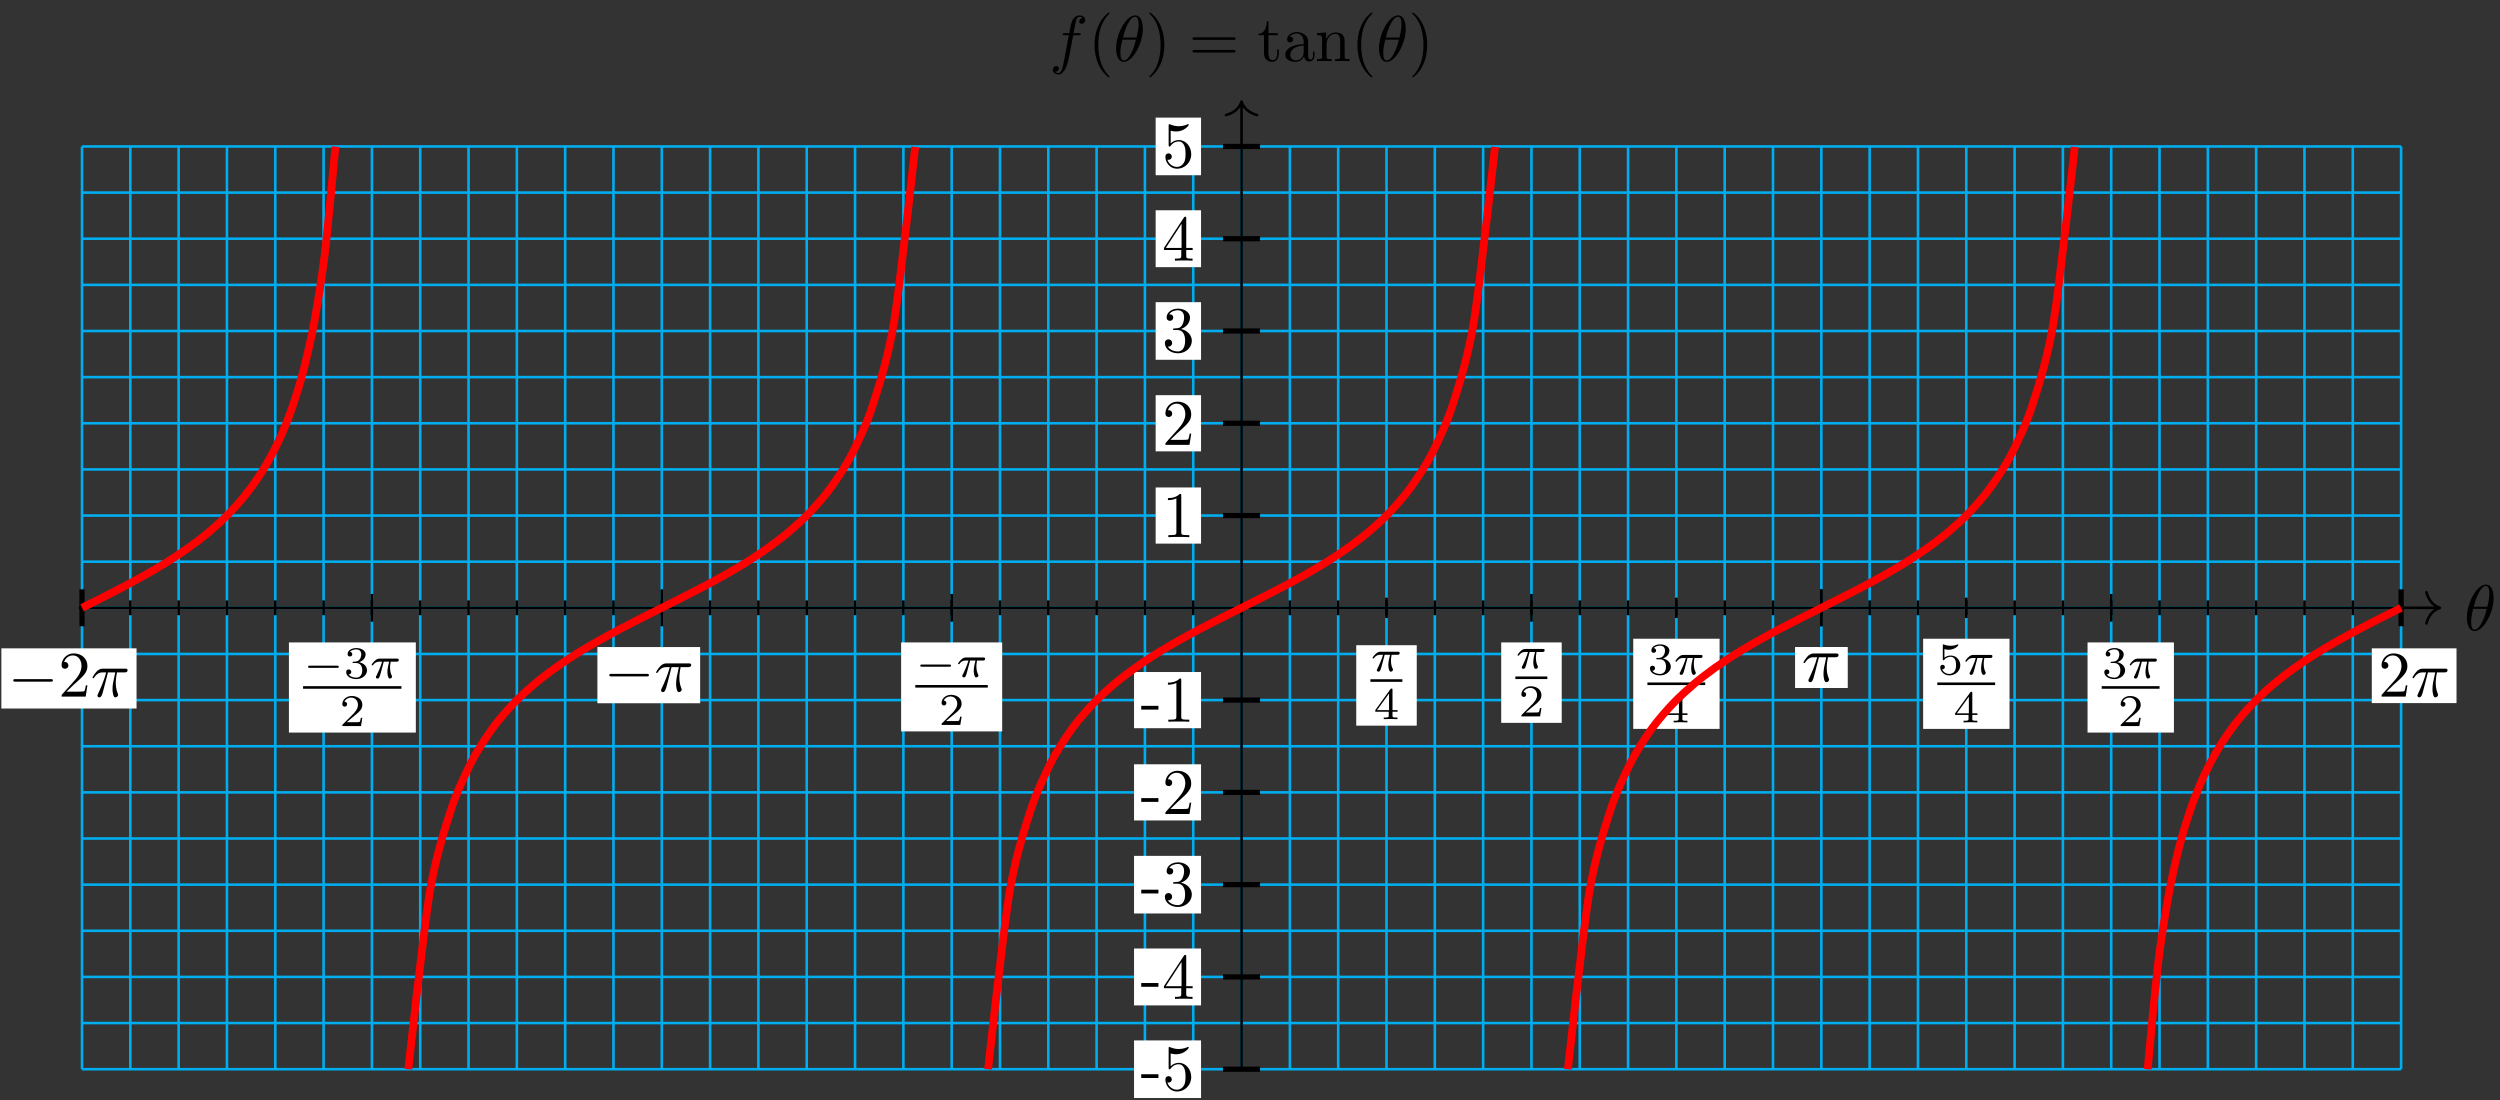 <?xml version="1.0" encoding="UTF-8"?>
<svg xmlns="http://www.w3.org/2000/svg" xmlns:xlink="http://www.w3.org/1999/xlink" width="384pt" height="169pt" viewBox="0 0 384 169" version="1.1">
<rect x="0" y="0" width="384" height="169" fill="#333333" stroke="none"/>
<defs>
<g>
<symbol overflow="visible" id="glyph0-0">
<path style="stroke:none;" d=""/>
</symbol>
<symbol overflow="visible" id="glyph0-1">
<path style="stroke:none;" d="M 4.531 -4.984 C 4.531 -5.641 4.359 -7.031 3.344 -7.031 C 1.953 -7.031 0.422 -4.219 0.422 -1.938 C 0.422 -1 0.703 0.109 1.609 0.109 C 3.016 0.109 4.531 -2.75 4.531 -4.984 Z M 1.469 -3.625 C 1.641 -4.25 1.844 -5.047 2.25 -5.766 C 2.516 -6.25 2.875 -6.812 3.328 -6.812 C 3.812 -6.812 3.875 -6.172 3.875 -5.609 C 3.875 -5.109 3.797 -4.609 3.562 -3.625 Z M 3.469 -3.297 C 3.359 -2.844 3.156 -2 2.766 -1.281 C 2.422 -0.594 2.047 -0.109 1.609 -0.109 C 1.281 -0.109 1.078 -0.406 1.078 -1.328 C 1.078 -1.75 1.141 -2.328 1.391 -3.297 Z M 3.469 -3.297 "/>
</symbol>
<symbol overflow="visible" id="glyph0-2">
<path style="stroke:none;" d="M 3.656 -3.984 L 4.516 -3.984 C 4.719 -3.984 4.812 -3.984 4.812 -4.188 C 4.812 -4.297 4.719 -4.297 4.547 -4.297 L 3.719 -4.297 L 3.922 -5.438 C 3.969 -5.641 4.109 -6.344 4.172 -6.469 C 4.25 -6.656 4.422 -6.812 4.641 -6.812 C 4.672 -6.812 4.938 -6.812 5.125 -6.625 C 4.688 -6.594 4.578 -6.234 4.578 -6.094 C 4.578 -5.859 4.766 -5.734 4.953 -5.734 C 5.219 -5.734 5.5 -5.969 5.5 -6.344 C 5.5 -6.797 5.047 -7.031 4.641 -7.031 C 4.297 -7.031 3.672 -6.844 3.375 -5.859 C 3.312 -5.656 3.281 -5.547 3.047 -4.297 L 2.359 -4.297 C 2.156 -4.297 2.047 -4.297 2.047 -4.109 C 2.047 -3.984 2.141 -3.984 2.328 -3.984 L 2.984 -3.984 L 2.25 -0.047 C 2.062 0.922 1.891 1.828 1.375 1.828 C 1.328 1.828 1.094 1.828 0.891 1.641 C 1.359 1.609 1.453 1.25 1.453 1.109 C 1.453 0.875 1.266 0.75 1.078 0.75 C 0.812 0.75 0.531 0.984 0.531 1.359 C 0.531 1.797 0.969 2.047 1.375 2.047 C 1.922 2.047 2.328 1.453 2.5 1.078 C 2.828 0.453 3.047 -0.75 3.062 -0.828 Z M 3.656 -3.984 "/>
</symbol>
<symbol overflow="visible" id="glyph0-3">
<path style="stroke:none;" d="M 2.641 -3.719 L 3.766 -3.719 C 3.438 -2.25 3.344 -1.812 3.344 -1.141 C 3.344 -1 3.344 -0.734 3.422 -0.391 C 3.531 0.047 3.641 0.109 3.781 0.109 C 3.984 0.109 4.203 -0.062 4.203 -0.266 C 4.203 -0.328 4.203 -0.344 4.141 -0.484 C 3.844 -1.203 3.844 -1.859 3.844 -2.141 C 3.844 -2.656 3.922 -3.203 4.031 -3.719 L 5.156 -3.719 C 5.297 -3.719 5.656 -3.719 5.656 -4.062 C 5.656 -4.297 5.438 -4.297 5.25 -4.297 L 1.906 -4.297 C 1.688 -4.297 1.312 -4.297 0.875 -3.828 C 0.531 -3.438 0.266 -2.984 0.266 -2.938 C 0.266 -2.922 0.266 -2.828 0.391 -2.828 C 0.469 -2.828 0.484 -2.875 0.547 -2.953 C 1.031 -3.719 1.609 -3.719 1.812 -3.719 L 2.375 -3.719 C 2.062 -2.516 1.531 -1.312 1.109 -0.406 C 1.031 -0.25 1.031 -0.234 1.031 -0.156 C 1.031 0.031 1.188 0.109 1.312 0.109 C 1.609 0.109 1.688 -0.172 1.812 -0.531 C 1.953 -1 1.953 -1.016 2.078 -1.516 Z M 2.641 -3.719 "/>
</symbol>
<symbol overflow="visible" id="glyph1-0">
<path style="stroke:none;" d=""/>
</symbol>
<symbol overflow="visible" id="glyph1-1">
<path style="stroke:none;" d="M 3.297 2.391 C 3.297 2.359 3.297 2.344 3.125 2.172 C 1.891 0.922 1.562 -0.969 1.562 -2.5 C 1.562 -4.234 1.938 -5.969 3.172 -7.203 C 3.297 -7.328 3.297 -7.344 3.297 -7.375 C 3.297 -7.453 3.266 -7.484 3.203 -7.484 C 3.094 -7.484 2.203 -6.797 1.609 -5.531 C 1.109 -4.438 0.984 -3.328 0.984 -2.5 C 0.984 -1.719 1.094 -0.516 1.641 0.625 C 2.25 1.844 3.094 2.5 3.203 2.5 C 3.266 2.5 3.297 2.469 3.297 2.391 Z M 3.297 2.391 "/>
</symbol>
<symbol overflow="visible" id="glyph1-2">
<path style="stroke:none;" d="M 2.875 -2.5 C 2.875 -3.266 2.766 -4.469 2.219 -5.609 C 1.625 -6.828 0.766 -7.484 0.672 -7.484 C 0.609 -7.484 0.562 -7.438 0.562 -7.375 C 0.562 -7.344 0.562 -7.328 0.75 -7.141 C 1.734 -6.156 2.297 -4.578 2.297 -2.5 C 2.297 -0.781 1.938 0.969 0.703 2.219 C 0.562 2.344 0.562 2.359 0.562 2.391 C 0.562 2.453 0.609 2.5 0.672 2.5 C 0.766 2.5 1.672 1.812 2.25 0.547 C 2.766 -0.547 2.875 -1.656 2.875 -2.5 Z M 2.875 -2.5 "/>
</symbol>
<symbol overflow="visible" id="glyph1-3">
<path style="stroke:none;" d="M 6.844 -3.266 C 7 -3.266 7.188 -3.266 7.188 -3.453 C 7.188 -3.656 7 -3.656 6.859 -3.656 L 0.891 -3.656 C 0.75 -3.656 0.562 -3.656 0.562 -3.453 C 0.562 -3.266 0.75 -3.266 0.891 -3.266 Z M 6.859 -1.328 C 7 -1.328 7.188 -1.328 7.188 -1.531 C 7.188 -1.719 7 -1.719 6.844 -1.719 L 0.891 -1.719 C 0.75 -1.719 0.562 -1.719 0.562 -1.531 C 0.562 -1.328 0.75 -1.328 0.891 -1.328 Z M 6.859 -1.328 "/>
</symbol>
<symbol overflow="visible" id="glyph1-4">
<path style="stroke:none;" d="M 1.719 -3.984 L 3.156 -3.984 L 3.156 -4.297 L 1.719 -4.297 L 1.719 -6.125 L 1.469 -6.125 C 1.469 -5.312 1.172 -4.25 0.188 -4.203 L 0.188 -3.984 L 1.031 -3.984 L 1.031 -1.234 C 1.031 -0.016 1.969 0.109 2.328 0.109 C 3.031 0.109 3.312 -0.594 3.312 -1.234 L 3.312 -1.797 L 3.062 -1.797 L 3.062 -1.25 C 3.062 -0.516 2.766 -0.141 2.391 -0.141 C 1.719 -0.141 1.719 -1.047 1.719 -1.219 Z M 1.719 -3.984 "/>
</symbol>
<symbol overflow="visible" id="glyph1-5">
<path style="stroke:none;" d="M 3.312 -0.75 C 3.359 -0.359 3.625 0.062 4.094 0.062 C 4.312 0.062 4.922 -0.078 4.922 -0.891 L 4.922 -1.453 L 4.672 -1.453 L 4.672 -0.891 C 4.672 -0.312 4.422 -0.25 4.312 -0.25 C 3.984 -0.25 3.938 -0.703 3.938 -0.75 L 3.938 -2.734 C 3.938 -3.156 3.938 -3.547 3.578 -3.922 C 3.188 -4.312 2.688 -4.469 2.219 -4.469 C 1.391 -4.469 0.703 -4 0.703 -3.344 C 0.703 -3.047 0.906 -2.875 1.172 -2.875 C 1.453 -2.875 1.625 -3.078 1.625 -3.328 C 1.625 -3.453 1.578 -3.781 1.109 -3.781 C 1.391 -4.141 1.875 -4.25 2.188 -4.25 C 2.688 -4.25 3.25 -3.859 3.25 -2.969 L 3.25 -2.609 C 2.734 -2.578 2.047 -2.547 1.422 -2.25 C 0.672 -1.906 0.422 -1.391 0.422 -0.953 C 0.422 -0.141 1.391 0.109 2.016 0.109 C 2.672 0.109 3.125 -0.297 3.312 -0.75 Z M 3.25 -2.391 L 3.25 -1.391 C 3.25 -0.453 2.531 -0.109 2.078 -0.109 C 1.594 -0.109 1.188 -0.453 1.188 -0.953 C 1.188 -1.5 1.609 -2.328 3.25 -2.391 Z M 3.25 -2.391 "/>
</symbol>
<symbol overflow="visible" id="glyph1-6">
<path style="stroke:none;" d="M 1.094 -3.422 L 1.094 -0.75 C 1.094 -0.312 0.984 -0.312 0.312 -0.312 L 0.312 0 C 0.672 -0.016 1.172 -0.031 1.453 -0.031 C 1.703 -0.031 2.219 -0.016 2.562 0 L 2.562 -0.312 C 1.891 -0.312 1.781 -0.312 1.781 -0.75 L 1.781 -2.594 C 1.781 -3.625 2.5 -4.188 3.125 -4.188 C 3.766 -4.188 3.875 -3.656 3.875 -3.078 L 3.875 -0.75 C 3.875 -0.312 3.766 -0.312 3.094 -0.312 L 3.094 0 C 3.438 -0.016 3.953 -0.031 4.219 -0.031 C 4.469 -0.031 5 -0.016 5.328 0 L 5.328 -0.312 C 4.812 -0.312 4.562 -0.312 4.562 -0.609 L 4.562 -2.516 C 4.562 -3.375 4.562 -3.672 4.25 -4.031 C 4.109 -4.203 3.781 -4.406 3.203 -4.406 C 2.469 -4.406 2 -3.984 1.719 -3.359 L 1.719 -4.406 L 0.312 -4.297 L 0.312 -3.984 C 1.016 -3.984 1.094 -3.922 1.094 -3.422 Z M 1.094 -3.422 "/>
</symbol>
<symbol overflow="visible" id="glyph1-7">
<path style="stroke:none;" d="M 1.266 -0.766 L 2.328 -1.797 C 3.875 -3.172 4.469 -3.703 4.469 -4.703 C 4.469 -5.844 3.578 -6.641 2.359 -6.641 C 1.234 -6.641 0.5 -5.719 0.5 -4.828 C 0.5 -4.281 1 -4.281 1.031 -4.281 C 1.203 -4.281 1.547 -4.391 1.547 -4.812 C 1.547 -5.062 1.359 -5.328 1.016 -5.328 C 0.938 -5.328 0.922 -5.328 0.891 -5.312 C 1.109 -5.969 1.656 -6.328 2.234 -6.328 C 3.141 -6.328 3.562 -5.516 3.562 -4.703 C 3.562 -3.906 3.078 -3.125 2.516 -2.5 L 0.609 -0.375 C 0.5 -0.266 0.5 -0.234 0.5 0 L 4.203 0 L 4.469 -1.734 L 4.234 -1.734 C 4.172 -1.438 4.109 -1 4 -0.844 C 3.938 -0.766 3.281 -0.766 3.062 -0.766 Z M 1.266 -0.766 "/>
</symbol>
<symbol overflow="visible" id="glyph2-0">
<path style="stroke:none;" d=""/>
</symbol>
<symbol overflow="visible" id="glyph2-1">
<path style="stroke:none;" d="M 2.75 -1.859 L 2.75 -2.438 L 0.109 -2.438 L 0.109 -1.859 Z M 2.75 -1.859 "/>
</symbol>
<symbol overflow="visible" id="glyph2-2">
<path style="stroke:none;" d="M 4.469 -2 C 4.469 -3.188 3.656 -4.188 2.578 -4.188 C 2.109 -4.188 1.672 -4.031 1.312 -3.672 L 1.312 -5.625 C 1.516 -5.562 1.844 -5.5 2.156 -5.5 C 3.391 -5.5 4.094 -6.406 4.094 -6.531 C 4.094 -6.594 4.062 -6.641 3.984 -6.641 C 3.984 -6.641 3.953 -6.641 3.906 -6.609 C 3.703 -6.516 3.219 -6.312 2.547 -6.312 C 2.156 -6.312 1.688 -6.391 1.219 -6.594 C 1.141 -6.625 1.109 -6.625 1.109 -6.625 C 1 -6.625 1 -6.547 1 -6.391 L 1 -3.438 C 1 -3.266 1 -3.188 1.141 -3.188 C 1.219 -3.188 1.234 -3.203 1.281 -3.266 C 1.391 -3.422 1.75 -3.969 2.562 -3.969 C 3.078 -3.969 3.328 -3.516 3.406 -3.328 C 3.562 -2.953 3.594 -2.578 3.594 -2.078 C 3.594 -1.719 3.594 -1.125 3.344 -0.703 C 3.109 -0.312 2.734 -0.062 2.281 -0.062 C 1.562 -0.062 0.984 -0.594 0.812 -1.172 C 0.844 -1.172 0.875 -1.156 0.984 -1.156 C 1.312 -1.156 1.484 -1.406 1.484 -1.641 C 1.484 -1.891 1.312 -2.141 0.984 -2.141 C 0.844 -2.141 0.5 -2.062 0.5 -1.609 C 0.5 -0.75 1.188 0.219 2.297 0.219 C 3.453 0.219 4.469 -0.734 4.469 -2 Z M 4.469 -2 "/>
</symbol>
<symbol overflow="visible" id="glyph2-3">
<path style="stroke:none;" d="M 4.688 -1.641 L 4.688 -1.953 L 3.703 -1.953 L 3.703 -6.484 C 3.703 -6.688 3.703 -6.75 3.531 -6.75 C 3.453 -6.75 3.422 -6.75 3.344 -6.625 L 0.281 -1.953 L 0.281 -1.641 L 2.938 -1.641 L 2.938 -0.781 C 2.938 -0.422 2.906 -0.312 2.172 -0.312 L 1.969 -0.312 L 1.969 0 C 2.375 -0.031 2.891 -0.031 3.312 -0.031 C 3.734 -0.031 4.25 -0.031 4.672 0 L 4.672 -0.312 L 4.453 -0.312 C 3.719 -0.312 3.703 -0.422 3.703 -0.781 L 3.703 -1.641 Z M 2.984 -1.953 L 0.562 -1.953 L 2.984 -5.672 Z M 2.984 -1.953 "/>
</symbol>
<symbol overflow="visible" id="glyph2-4">
<path style="stroke:none;" d="M 4.562 -1.703 C 4.562 -2.516 3.922 -3.297 2.891 -3.516 C 3.703 -3.781 4.281 -4.469 4.281 -5.266 C 4.281 -6.078 3.406 -6.641 2.453 -6.641 C 1.453 -6.641 0.688 -6.047 0.688 -5.281 C 0.688 -4.953 0.906 -4.766 1.203 -4.766 C 1.5 -4.766 1.703 -4.984 1.703 -5.281 C 1.703 -5.766 1.234 -5.766 1.094 -5.766 C 1.391 -6.266 2.047 -6.391 2.406 -6.391 C 2.828 -6.391 3.375 -6.172 3.375 -5.281 C 3.375 -5.156 3.344 -4.578 3.094 -4.141 C 2.797 -3.656 2.453 -3.625 2.203 -3.625 C 2.125 -3.609 1.891 -3.594 1.812 -3.594 C 1.734 -3.578 1.672 -3.562 1.672 -3.469 C 1.672 -3.359 1.734 -3.359 1.906 -3.359 L 2.344 -3.359 C 3.156 -3.359 3.531 -2.688 3.531 -1.703 C 3.531 -0.344 2.844 -0.062 2.406 -0.062 C 1.969 -0.062 1.219 -0.234 0.875 -0.812 C 1.219 -0.766 1.531 -0.984 1.531 -1.359 C 1.531 -1.719 1.266 -1.922 0.984 -1.922 C 0.734 -1.922 0.422 -1.781 0.422 -1.344 C 0.422 -0.438 1.344 0.219 2.438 0.219 C 3.656 0.219 4.562 -0.688 4.562 -1.703 Z M 4.562 -1.703 "/>
</symbol>
<symbol overflow="visible" id="glyph2-5">
<path style="stroke:none;" d="M 4.469 -1.734 L 4.234 -1.734 C 4.172 -1.438 4.109 -1 4 -0.844 C 3.938 -0.766 3.281 -0.766 3.062 -0.766 L 1.266 -0.766 L 2.328 -1.797 C 3.875 -3.172 4.469 -3.703 4.469 -4.703 C 4.469 -5.844 3.578 -6.641 2.359 -6.641 C 1.234 -6.641 0.5 -5.719 0.5 -4.828 C 0.5 -4.281 1 -4.281 1.031 -4.281 C 1.203 -4.281 1.547 -4.391 1.547 -4.812 C 1.547 -5.062 1.359 -5.328 1.016 -5.328 C 0.938 -5.328 0.922 -5.328 0.891 -5.312 C 1.109 -5.969 1.656 -6.328 2.234 -6.328 C 3.141 -6.328 3.562 -5.516 3.562 -4.703 C 3.562 -3.906 3.078 -3.125 2.516 -2.5 L 0.609 -0.375 C 0.5 -0.266 0.5 -0.234 0.5 0 L 4.203 0 Z M 4.469 -1.734 "/>
</symbol>
<symbol overflow="visible" id="glyph2-6">
<path style="stroke:none;" d="M 4.172 0 L 4.172 -0.312 L 3.859 -0.312 C 2.953 -0.312 2.938 -0.422 2.938 -0.781 L 2.938 -6.375 C 2.938 -6.625 2.938 -6.641 2.703 -6.641 C 2.078 -6 1.203 -6 0.891 -6 L 0.891 -5.688 C 1.094 -5.688 1.672 -5.688 2.188 -5.953 L 2.188 -0.781 C 2.188 -0.422 2.156 -0.312 1.266 -0.312 L 0.953 -0.312 L 0.953 0 C 1.297 -0.031 2.156 -0.031 2.562 -0.031 C 2.953 -0.031 3.828 -0.031 4.172 0 Z M 4.172 0 "/>
</symbol>
<symbol overflow="visible" id="glyph3-0">
<path style="stroke:none;" d=""/>
</symbol>
<symbol overflow="visible" id="glyph3-1">
<path style="stroke:none;" d="M 6.562 -2.297 C 6.734 -2.297 6.922 -2.297 6.922 -2.5 C 6.922 -2.688 6.734 -2.688 6.562 -2.688 L 1.172 -2.688 C 1 -2.688 0.828 -2.688 0.828 -2.5 C 0.828 -2.297 1 -2.297 1.172 -2.297 Z M 6.562 -2.297 "/>
</symbol>
<symbol overflow="visible" id="glyph4-0">
<path style="stroke:none;" d=""/>
</symbol>
<symbol overflow="visible" id="glyph4-1">
<path style="stroke:none;" d="M 5.188 -1.578 C 5.297 -1.578 5.469 -1.578 5.469 -1.734 C 5.469 -1.922 5.297 -1.922 5.188 -1.922 L 1.031 -1.922 C 0.922 -1.922 0.75 -1.922 0.75 -1.75 C 0.75 -1.578 0.906 -1.578 1.031 -1.578 Z M 5.188 -1.578 "/>
</symbol>
<symbol overflow="visible" id="glyph5-0">
<path style="stroke:none;" d=""/>
</symbol>
<symbol overflow="visible" id="glyph5-1">
<path style="stroke:none;" d="M 2.172 -2.531 L 3 -2.531 C 2.891 -2.109 2.734 -1.484 2.734 -0.922 C 2.734 -0.641 2.781 -0.453 2.812 -0.312 C 2.922 0.047 3.016 0.062 3.125 0.062 C 3.297 0.062 3.453 -0.078 3.453 -0.25 C 3.453 -0.297 3.438 -0.328 3.406 -0.391 C 3.266 -0.656 3.141 -1.047 3.141 -1.625 C 3.141 -1.75 3.141 -2.031 3.234 -2.531 L 4.109 -2.531 C 4.234 -2.531 4.297 -2.531 4.375 -2.578 C 4.469 -2.656 4.484 -2.766 4.484 -2.797 C 4.484 -3 4.312 -3 4.188 -3 L 1.562 -3 C 1.281 -3 1.078 -2.938 0.766 -2.641 C 0.578 -2.484 0.312 -2.109 0.312 -2.047 C 0.312 -1.969 0.406 -1.969 0.438 -1.969 C 0.516 -1.969 0.516 -1.984 0.562 -2.047 C 0.906 -2.531 1.344 -2.531 1.5 -2.531 L 1.922 -2.531 C 1.703 -1.766 1.328 -0.938 1.125 -0.516 C 1.078 -0.438 1.016 -0.281 0.984 -0.266 C 0.984 -0.234 0.969 -0.203 0.969 -0.156 C 0.969 -0.047 1.047 0.062 1.219 0.062 C 1.484 0.062 1.562 -0.25 1.734 -0.875 Z M 2.172 -2.531 "/>
</symbol>
<symbol overflow="visible" id="glyph6-0">
<path style="stroke:none;" d=""/>
</symbol>
<symbol overflow="visible" id="glyph6-1">
<path style="stroke:none;" d="M 3.516 -1.266 L 3.281 -1.266 C 3.266 -1.109 3.188 -0.703 3.094 -0.641 C 3.047 -0.594 2.516 -0.594 2.406 -0.594 L 1.125 -0.594 C 1.859 -1.234 2.109 -1.438 2.516 -1.766 C 3.031 -2.172 3.516 -2.609 3.516 -3.266 C 3.516 -4.109 2.781 -4.625 1.891 -4.625 C 1.031 -4.625 0.438 -4.016 0.438 -3.375 C 0.438 -3.031 0.734 -2.984 0.812 -2.984 C 0.969 -2.984 1.172 -3.109 1.172 -3.359 C 1.172 -3.484 1.125 -3.734 0.766 -3.734 C 0.984 -4.219 1.453 -4.375 1.781 -4.375 C 2.484 -4.375 2.844 -3.828 2.844 -3.266 C 2.844 -2.656 2.406 -2.188 2.188 -1.938 L 0.516 -0.266 C 0.438 -0.203 0.438 -0.188 0.438 0 L 3.312 0 Z M 3.516 -1.266 "/>
</symbol>
<symbol overflow="visible" id="glyph6-2">
<path style="stroke:none;" d="M 1.906 -2.328 C 2.453 -2.328 2.844 -1.953 2.844 -1.203 C 2.844 -0.344 2.328 -0.078 1.938 -0.078 C 1.656 -0.078 1.031 -0.156 0.75 -0.578 C 1.078 -0.578 1.156 -0.812 1.156 -0.969 C 1.156 -1.188 0.984 -1.344 0.766 -1.344 C 0.578 -1.344 0.375 -1.219 0.375 -0.938 C 0.375 -0.281 1.094 0.141 1.938 0.141 C 2.906 0.141 3.578 -0.516 3.578 -1.203 C 3.578 -1.75 3.141 -2.297 2.375 -2.453 C 3.094 -2.719 3.359 -3.234 3.359 -3.672 C 3.359 -4.219 2.734 -4.625 1.953 -4.625 C 1.188 -4.625 0.594 -4.25 0.594 -3.688 C 0.594 -3.453 0.75 -3.328 0.953 -3.328 C 1.172 -3.328 1.312 -3.484 1.312 -3.672 C 1.312 -3.875 1.172 -4.031 0.953 -4.047 C 1.203 -4.344 1.672 -4.422 1.938 -4.422 C 2.25 -4.422 2.688 -4.266 2.688 -3.672 C 2.688 -3.375 2.594 -3.047 2.406 -2.844 C 2.188 -2.578 1.984 -2.562 1.641 -2.531 C 1.469 -2.516 1.453 -2.516 1.422 -2.516 C 1.406 -2.516 1.344 -2.5 1.344 -2.422 C 1.344 -2.328 1.406 -2.328 1.531 -2.328 Z M 1.906 -2.328 "/>
</symbol>
<symbol overflow="visible" id="glyph6-3">
<path style="stroke:none;" d="M 3.688 -1.141 L 3.688 -1.391 L 2.906 -1.391 L 2.906 -4.5 C 2.906 -4.641 2.906 -4.703 2.766 -4.703 C 2.672 -4.703 2.641 -4.703 2.578 -4.594 L 0.266 -1.391 L 0.266 -1.141 L 2.328 -1.141 L 2.328 -0.578 C 2.328 -0.328 2.328 -0.25 1.75 -0.25 L 1.562 -0.25 L 1.562 0 C 1.922 -0.016 2.359 -0.031 2.609 -0.031 C 2.875 -0.031 3.312 -0.016 3.672 0 L 3.672 -0.25 L 3.484 -0.25 C 2.906 -0.25 2.906 -0.328 2.906 -0.578 L 2.906 -1.141 Z M 2.375 -3.938 L 2.375 -1.391 L 0.531 -1.391 Z M 2.375 -3.938 "/>
</symbol>
<symbol overflow="visible" id="glyph6-4">
<path style="stroke:none;" d="M 1.078 -3.891 C 1.438 -3.797 1.641 -3.797 1.75 -3.797 C 2.672 -3.797 3.219 -4.422 3.219 -4.531 C 3.219 -4.609 3.172 -4.625 3.141 -4.625 C 3.125 -4.625 3.109 -4.625 3.078 -4.609 C 2.906 -4.547 2.547 -4.406 2.031 -4.406 C 1.828 -4.406 1.469 -4.422 1.016 -4.594 C 0.938 -4.625 0.922 -4.625 0.922 -4.625 C 0.828 -4.625 0.828 -4.547 0.828 -4.438 L 0.828 -2.391 C 0.828 -2.266 0.828 -2.188 0.938 -2.188 C 1 -2.188 1.016 -2.188 1.078 -2.281 C 1.375 -2.656 1.812 -2.719 2.047 -2.719 C 2.469 -2.719 2.656 -2.391 2.688 -2.328 C 2.812 -2.094 2.859 -1.828 2.859 -1.422 C 2.859 -1.219 2.859 -0.812 2.641 -0.5 C 2.469 -0.25 2.172 -0.078 1.828 -0.078 C 1.375 -0.078 0.906 -0.328 0.734 -0.797 C 1 -0.781 1.141 -0.953 1.141 -1.141 C 1.141 -1.438 0.875 -1.484 0.781 -1.484 C 0.781 -1.484 0.438 -1.484 0.438 -1.109 C 0.438 -0.484 1.016 0.141 1.844 0.141 C 2.734 0.141 3.516 -0.516 3.516 -1.406 C 3.516 -2.188 2.922 -2.906 2.062 -2.906 C 1.75 -2.906 1.391 -2.844 1.078 -2.578 Z M 1.078 -3.891 "/>
</symbol>
</g>
</defs>
<g id="surface1">
<path style="fill:none;stroke-width:0.399;stroke-linecap:butt;stroke-linejoin:miter;stroke:rgb(0%,67.839%,93.729%);stroke-opacity:1;stroke-miterlimit:10;" d="M -178.107 -70.868 L 178.106 -70.868 M -178.107 -63.779 L 178.106 -63.779 M -178.107 -56.693 L 178.106 -56.693 M -178.107 -49.608 L 178.106 -49.608 M -178.107 -42.518 L 178.106 -42.518 M -178.107 -35.433 L 178.106 -35.433 M -178.107 -28.347 L 178.106 -28.347 M -178.107 -21.262 L 178.106 -21.262 M -178.107 -14.172 L 178.106 -14.172 M -178.107 -7.087 L 178.106 -7.087 M -178.107 -0.001 L 178.106 -0.001 M -178.107 7.088 L 178.106 7.088 M -178.107 14.173 L 178.106 14.173 M -178.107 21.259 L 178.106 21.259 M -178.107 28.348 L 178.106 28.348 M -178.107 35.434 L 178.106 35.434 M -178.107 42.519 L 178.106 42.519 M -178.107 49.605 L 178.106 49.605 M -178.107 56.694 L 178.106 56.694 M -178.107 63.78 L 178.106 63.78 M -178.107 70.865 L 178.106 70.865 M -178.107 -70.868 L -178.107 70.865 M -170.686 -70.868 L -170.686 70.865 M -163.264 -70.868 L -163.264 70.865 M -155.843 -70.868 L -155.843 70.865 M -148.421 -70.868 L -148.421 70.865 M -141 -70.868 L -141 70.865 M -133.578 -70.868 L -133.578 70.865 M -126.157 -70.868 L -126.157 70.865 M -118.736 -70.868 L -118.736 70.865 M -111.314 -70.868 L -111.314 70.865 M -103.893 -70.868 L -103.893 70.865 M -96.475 -70.868 L -96.475 70.865 M -89.054 -70.868 L -89.054 70.865 M -81.632 -70.868 L -81.632 70.865 M -74.211 -70.868 L -74.211 70.865 M -66.789 -70.868 L -66.789 70.865 M -59.368 -70.868 L -59.368 70.865 M -51.947 -70.868 L -51.947 70.865 M -44.525 -70.868 L -44.525 70.865 M -37.104 -70.868 L -37.104 70.865 M -29.682 -70.868 L -29.682 70.865 M -22.265 -70.868 L -22.265 70.865 M -14.843 -70.868 L -14.843 70.865 M -7.422 -70.868 L -7.422 70.865 M -0 -70.868 L -0 70.865 M 7.421 -70.868 L 7.421 70.865 M 14.842 -70.868 L 14.842 70.865 M 22.264 -70.868 L 22.264 70.865 M 29.685 -70.868 L 29.685 70.865 M 37.107 -70.868 L 37.107 70.865 M 44.528 -70.868 L 44.528 70.865 M 51.946 -70.868 L 51.946 70.865 M 59.367 -70.868 L 59.367 70.865 M 66.788 -70.868 L 66.788 70.865 M 74.21 -70.868 L 74.21 70.865 M 81.631 -70.868 L 81.631 70.865 M 89.053 -70.868 L 89.053 70.865 M 96.474 -70.868 L 96.474 70.865 M 103.896 -70.868 L 103.896 70.865 M 111.317 -70.868 L 111.317 70.865 M 118.738 -70.868 L 118.738 70.865 M 126.156 -70.868 L 126.156 70.865 M 133.577 -70.868 L 133.577 70.865 M 140.999 -70.868 L 140.999 70.865 M 148.42 -70.868 L 148.42 70.865 M 155.842 -70.868 L 155.842 70.865 M 163.263 -70.868 L 163.263 70.865 M 170.685 -70.868 L 170.685 70.865 M 178.106 -70.868 L 178.106 70.865 " transform="matrix(1,0,0,-1,190.704,93.362)"/>
<path style="fill:none;stroke-width:0.399;stroke-linecap:butt;stroke-linejoin:miter;stroke:rgb(0%,0%,0%);stroke-opacity:1;stroke-miterlimit:10;" d="M -178.584 -0.001 L 183.856 -0.001 " transform="matrix(1,0,0,-1,190.704,93.362)"/>
<path style="fill:none;stroke-width:0.399;stroke-linecap:round;stroke-linejoin:round;stroke:rgb(0%,0%,0%);stroke-opacity:1;stroke-miterlimit:10;" d="M -2.07 2.393 C -1.695 0.956 -0.852 0.28 -0 -0.001 C -0.852 -0.279 -1.695 -0.955 -2.07 -2.392 " transform="matrix(1,0,0,-1,374.77,93.362)"/>
<g style="fill:rgb(0%,0%,0%);fill-opacity:1;">
  <use xlink:href="#glyph0-1" x="378.489" y="96.821"/>
</g>
<path style="fill:none;stroke-width:0.399;stroke-linecap:butt;stroke-linejoin:miter;stroke:rgb(0%,0%,0%);stroke-opacity:1;stroke-miterlimit:10;" d="M -0 -70.868 L -0 77.556 " transform="matrix(1,0,0,-1,190.704,93.362)"/>
<path style="fill:none;stroke-width:0.399;stroke-linecap:round;stroke-linejoin:round;stroke:rgb(0%,0%,0%);stroke-opacity:1;stroke-miterlimit:10;" d="M -2.073 2.391 C -1.694 0.957 -0.85 0.278 0.001 0 C -0.85 -0.281 -1.694 -0.956 -2.073 -2.39 " transform="matrix(0,-1,-1,0,190.704,15.603)"/>
<g style="fill:rgb(0%,0%,0%);fill-opacity:1;">
  <use xlink:href="#glyph0-2" x="161.187" y="9.393"/>
</g>
<g style="fill:rgb(0%,0%,0%);fill-opacity:1;">
  <use xlink:href="#glyph1-1" x="167.137" y="9.393"/>
</g>
<g style="fill:rgb(0%,0%,0%);fill-opacity:1;">
  <use xlink:href="#glyph0-1" x="171.011" y="9.393"/>
</g>
<g style="fill:rgb(0%,0%,0%);fill-opacity:1;">
  <use xlink:href="#glyph1-2" x="175.966" y="9.393"/>
</g>
<g style="fill:rgb(0%,0%,0%);fill-opacity:1;">
  <use xlink:href="#glyph1-3" x="182.6" y="9.393"/>
</g>
<g style="fill:rgb(0%,0%,0%);fill-opacity:1;">
  <use xlink:href="#glyph1-4" x="193.119" y="9.393"/>
  <use xlink:href="#glyph1-5" x="196.994" y="9.393"/>
  <use xlink:href="#glyph1-6" x="201.976" y="9.393"/>
  <use xlink:href="#glyph1-1" x="207.511" y="9.393"/>
</g>
<g style="fill:rgb(0%,0%,0%);fill-opacity:1;">
  <use xlink:href="#glyph0-1" x="211.39" y="9.393"/>
</g>
<g style="fill:rgb(0%,0%,0%);fill-opacity:1;">
  <use xlink:href="#glyph1-2" x="216.344" y="9.393"/>
</g>
<path style="fill:none;stroke-width:0.399;stroke-linecap:butt;stroke-linejoin:miter;stroke:rgb(0%,0%,0%);stroke-opacity:1;stroke-miterlimit:10;" d="M -178.107 1.135 L -178.107 -1.134 " transform="matrix(1,0,0,-1,190.704,93.362)"/>
<path style="fill:none;stroke-width:0.399;stroke-linecap:butt;stroke-linejoin:miter;stroke:rgb(0%,0%,0%);stroke-opacity:1;stroke-miterlimit:10;" d="M -170.686 1.135 L -170.686 -1.134 " transform="matrix(1,0,0,-1,190.704,93.362)"/>
<path style="fill:none;stroke-width:0.399;stroke-linecap:butt;stroke-linejoin:miter;stroke:rgb(0%,0%,0%);stroke-opacity:1;stroke-miterlimit:10;" d="M -163.264 1.135 L -163.264 -1.134 " transform="matrix(1,0,0,-1,190.704,93.362)"/>
<path style="fill:none;stroke-width:0.399;stroke-linecap:butt;stroke-linejoin:miter;stroke:rgb(0%,0%,0%);stroke-opacity:1;stroke-miterlimit:10;" d="M -155.843 1.135 L -155.843 -1.134 " transform="matrix(1,0,0,-1,190.704,93.362)"/>
<path style="fill:none;stroke-width:0.399;stroke-linecap:butt;stroke-linejoin:miter;stroke:rgb(0%,0%,0%);stroke-opacity:1;stroke-miterlimit:10;" d="M -148.421 1.135 L -148.421 -1.134 " transform="matrix(1,0,0,-1,190.704,93.362)"/>
<path style="fill:none;stroke-width:0.399;stroke-linecap:butt;stroke-linejoin:miter;stroke:rgb(0%,0%,0%);stroke-opacity:1;stroke-miterlimit:10;" d="M -141 1.135 L -141 -1.134 " transform="matrix(1,0,0,-1,190.704,93.362)"/>
<path style="fill:none;stroke-width:0.399;stroke-linecap:butt;stroke-linejoin:miter;stroke:rgb(0%,0%,0%);stroke-opacity:1;stroke-miterlimit:10;" d="M -133.582 1.135 L -133.582 -1.134 " transform="matrix(1,0,0,-1,190.704,93.362)"/>
<path style="fill:none;stroke-width:0.399;stroke-linecap:butt;stroke-linejoin:miter;stroke:rgb(0%,0%,0%);stroke-opacity:1;stroke-miterlimit:10;" d="M -126.157 1.135 L -126.157 -1.134 " transform="matrix(1,0,0,-1,190.704,93.362)"/>
<path style="fill:none;stroke-width:0.399;stroke-linecap:butt;stroke-linejoin:miter;stroke:rgb(0%,0%,0%);stroke-opacity:1;stroke-miterlimit:10;" d="M -118.739 1.135 L -118.739 -1.134 " transform="matrix(1,0,0,-1,190.704,93.362)"/>
<path style="fill:none;stroke-width:0.399;stroke-linecap:butt;stroke-linejoin:miter;stroke:rgb(0%,0%,0%);stroke-opacity:1;stroke-miterlimit:10;" d="M -111.318 1.135 L -111.318 -1.134 " transform="matrix(1,0,0,-1,190.704,93.362)"/>
<path style="fill:none;stroke-width:0.399;stroke-linecap:butt;stroke-linejoin:miter;stroke:rgb(0%,0%,0%);stroke-opacity:1;stroke-miterlimit:10;" d="M -103.897 1.135 L -103.897 -1.134 " transform="matrix(1,0,0,-1,190.704,93.362)"/>
<path style="fill:none;stroke-width:0.399;stroke-linecap:butt;stroke-linejoin:miter;stroke:rgb(0%,0%,0%);stroke-opacity:1;stroke-miterlimit:10;" d="M -96.475 1.135 L -96.475 -1.134 " transform="matrix(1,0,0,-1,190.704,93.362)"/>
<path style="fill:none;stroke-width:0.399;stroke-linecap:butt;stroke-linejoin:miter;stroke:rgb(0%,0%,0%);stroke-opacity:1;stroke-miterlimit:10;" d="M -89.054 1.135 L -89.054 -1.134 " transform="matrix(1,0,0,-1,190.704,93.362)"/>
<path style="fill:none;stroke-width:0.399;stroke-linecap:butt;stroke-linejoin:miter;stroke:rgb(0%,0%,0%);stroke-opacity:1;stroke-miterlimit:10;" d="M -81.632 1.135 L -81.632 -1.134 " transform="matrix(1,0,0,-1,190.704,93.362)"/>
<path style="fill:none;stroke-width:0.399;stroke-linecap:butt;stroke-linejoin:miter;stroke:rgb(0%,0%,0%);stroke-opacity:1;stroke-miterlimit:10;" d="M -74.211 1.135 L -74.211 -1.134 " transform="matrix(1,0,0,-1,190.704,93.362)"/>
<path style="fill:none;stroke-width:0.399;stroke-linecap:butt;stroke-linejoin:miter;stroke:rgb(0%,0%,0%);stroke-opacity:1;stroke-miterlimit:10;" d="M -66.789 1.135 L -66.789 -1.134 " transform="matrix(1,0,0,-1,190.704,93.362)"/>
<path style="fill:none;stroke-width:0.399;stroke-linecap:butt;stroke-linejoin:miter;stroke:rgb(0%,0%,0%);stroke-opacity:1;stroke-miterlimit:10;" d="M -59.368 1.135 L -59.368 -1.134 " transform="matrix(1,0,0,-1,190.704,93.362)"/>
<path style="fill:none;stroke-width:0.399;stroke-linecap:butt;stroke-linejoin:miter;stroke:rgb(0%,0%,0%);stroke-opacity:1;stroke-miterlimit:10;" d="M -51.947 1.135 L -51.947 -1.134 " transform="matrix(1,0,0,-1,190.704,93.362)"/>
<path style="fill:none;stroke-width:0.399;stroke-linecap:butt;stroke-linejoin:miter;stroke:rgb(0%,0%,0%);stroke-opacity:1;stroke-miterlimit:10;" d="M -44.525 1.135 L -44.525 -1.134 " transform="matrix(1,0,0,-1,190.704,93.362)"/>
<path style="fill:none;stroke-width:0.399;stroke-linecap:butt;stroke-linejoin:miter;stroke:rgb(0%,0%,0%);stroke-opacity:1;stroke-miterlimit:10;" d="M -37.104 1.135 L -37.104 -1.134 " transform="matrix(1,0,0,-1,190.704,93.362)"/>
<path style="fill:none;stroke-width:0.399;stroke-linecap:butt;stroke-linejoin:miter;stroke:rgb(0%,0%,0%);stroke-opacity:1;stroke-miterlimit:10;" d="M -29.682 1.135 L -29.682 -1.134 " transform="matrix(1,0,0,-1,190.704,93.362)"/>
<path style="fill:none;stroke-width:0.399;stroke-linecap:butt;stroke-linejoin:miter;stroke:rgb(0%,0%,0%);stroke-opacity:1;stroke-miterlimit:10;" d="M -22.265 1.135 L -22.265 -1.134 " transform="matrix(1,0,0,-1,190.704,93.362)"/>
<path style="fill:none;stroke-width:0.399;stroke-linecap:butt;stroke-linejoin:miter;stroke:rgb(0%,0%,0%);stroke-opacity:1;stroke-miterlimit:10;" d="M -14.839 1.135 L -14.839 -1.134 " transform="matrix(1,0,0,-1,190.704,93.362)"/>
<path style="fill:none;stroke-width:0.399;stroke-linecap:butt;stroke-linejoin:miter;stroke:rgb(0%,0%,0%);stroke-opacity:1;stroke-miterlimit:10;" d="M -7.422 1.135 L -7.422 -1.134 " transform="matrix(1,0,0,-1,190.704,93.362)"/>
<path style="fill:none;stroke-width:0.399;stroke-linecap:butt;stroke-linejoin:miter;stroke:rgb(0%,0%,0%);stroke-opacity:1;stroke-miterlimit:10;" d="M -0 1.135 L -0 -1.134 " transform="matrix(1,0,0,-1,190.704,93.362)"/>
<path style="fill:none;stroke-width:0.399;stroke-linecap:butt;stroke-linejoin:miter;stroke:rgb(0%,0%,0%);stroke-opacity:1;stroke-miterlimit:10;" d="M 7.421 1.135 L 7.421 -1.134 " transform="matrix(1,0,0,-1,190.704,93.362)"/>
<path style="fill:none;stroke-width:0.399;stroke-linecap:butt;stroke-linejoin:miter;stroke:rgb(0%,0%,0%);stroke-opacity:1;stroke-miterlimit:10;" d="M 14.842 1.135 L 14.842 -1.134 " transform="matrix(1,0,0,-1,190.704,93.362)"/>
<path style="fill:none;stroke-width:0.399;stroke-linecap:butt;stroke-linejoin:miter;stroke:rgb(0%,0%,0%);stroke-opacity:1;stroke-miterlimit:10;" d="M 22.264 1.135 L 22.264 -1.134 " transform="matrix(1,0,0,-1,190.704,93.362)"/>
<path style="fill:none;stroke-width:0.399;stroke-linecap:butt;stroke-linejoin:miter;stroke:rgb(0%,0%,0%);stroke-opacity:1;stroke-miterlimit:10;" d="M 29.685 1.135 L 29.685 -1.134 " transform="matrix(1,0,0,-1,190.704,93.362)"/>
<path style="fill:none;stroke-width:0.399;stroke-linecap:butt;stroke-linejoin:miter;stroke:rgb(0%,0%,0%);stroke-opacity:1;stroke-miterlimit:10;" d="M 37.107 1.135 L 37.107 -1.134 " transform="matrix(1,0,0,-1,190.704,93.362)"/>
<path style="fill:none;stroke-width:0.399;stroke-linecap:butt;stroke-linejoin:miter;stroke:rgb(0%,0%,0%);stroke-opacity:1;stroke-miterlimit:10;" d="M 44.528 1.135 L 44.528 -1.134 " transform="matrix(1,0,0,-1,190.704,93.362)"/>
<path style="fill:none;stroke-width:0.399;stroke-linecap:butt;stroke-linejoin:miter;stroke:rgb(0%,0%,0%);stroke-opacity:1;stroke-miterlimit:10;" d="M 51.95 1.135 L 51.95 -1.134 " transform="matrix(1,0,0,-1,190.704,93.362)"/>
<path style="fill:none;stroke-width:0.399;stroke-linecap:butt;stroke-linejoin:miter;stroke:rgb(0%,0%,0%);stroke-opacity:1;stroke-miterlimit:10;" d="M 59.371 1.135 L 59.371 -1.134 " transform="matrix(1,0,0,-1,190.704,93.362)"/>
<path style="fill:none;stroke-width:0.399;stroke-linecap:butt;stroke-linejoin:miter;stroke:rgb(0%,0%,0%);stroke-opacity:1;stroke-miterlimit:10;" d="M 66.788 1.135 L 66.788 -1.134 " transform="matrix(1,0,0,-1,190.704,93.362)"/>
<path style="fill:none;stroke-width:0.399;stroke-linecap:butt;stroke-linejoin:miter;stroke:rgb(0%,0%,0%);stroke-opacity:1;stroke-miterlimit:10;" d="M 74.21 1.135 L 74.21 -1.134 " transform="matrix(1,0,0,-1,190.704,93.362)"/>
<path style="fill:none;stroke-width:0.399;stroke-linecap:butt;stroke-linejoin:miter;stroke:rgb(0%,0%,0%);stroke-opacity:1;stroke-miterlimit:10;" d="M 81.631 1.135 L 81.631 -1.134 " transform="matrix(1,0,0,-1,190.704,93.362)"/>
<path style="fill:none;stroke-width:0.399;stroke-linecap:butt;stroke-linejoin:miter;stroke:rgb(0%,0%,0%);stroke-opacity:1;stroke-miterlimit:10;" d="M 89.053 1.135 L 89.053 -1.134 " transform="matrix(1,0,0,-1,190.704,93.362)"/>
<path style="fill:none;stroke-width:0.399;stroke-linecap:butt;stroke-linejoin:miter;stroke:rgb(0%,0%,0%);stroke-opacity:1;stroke-miterlimit:10;" d="M 96.474 1.135 L 96.474 -1.134 " transform="matrix(1,0,0,-1,190.704,93.362)"/>
<path style="fill:none;stroke-width:0.399;stroke-linecap:butt;stroke-linejoin:miter;stroke:rgb(0%,0%,0%);stroke-opacity:1;stroke-miterlimit:10;" d="M 103.896 1.135 L 103.896 -1.134 " transform="matrix(1,0,0,-1,190.704,93.362)"/>
<path style="fill:none;stroke-width:0.399;stroke-linecap:butt;stroke-linejoin:miter;stroke:rgb(0%,0%,0%);stroke-opacity:1;stroke-miterlimit:10;" d="M 111.317 1.135 L 111.317 -1.134 " transform="matrix(1,0,0,-1,190.704,93.362)"/>
<path style="fill:none;stroke-width:0.399;stroke-linecap:butt;stroke-linejoin:miter;stroke:rgb(0%,0%,0%);stroke-opacity:1;stroke-miterlimit:10;" d="M 118.738 1.135 L 118.738 -1.134 " transform="matrix(1,0,0,-1,190.704,93.362)"/>
<path style="fill:none;stroke-width:0.399;stroke-linecap:butt;stroke-linejoin:miter;stroke:rgb(0%,0%,0%);stroke-opacity:1;stroke-miterlimit:10;" d="M 126.16 1.135 L 126.16 -1.134 " transform="matrix(1,0,0,-1,190.704,93.362)"/>
<path style="fill:none;stroke-width:0.399;stroke-linecap:butt;stroke-linejoin:miter;stroke:rgb(0%,0%,0%);stroke-opacity:1;stroke-miterlimit:10;" d="M 133.581 1.135 L 133.581 -1.134 " transform="matrix(1,0,0,-1,190.704,93.362)"/>
<path style="fill:none;stroke-width:0.399;stroke-linecap:butt;stroke-linejoin:miter;stroke:rgb(0%,0%,0%);stroke-opacity:1;stroke-miterlimit:10;" d="M 141.003 1.135 L 141.003 -1.134 " transform="matrix(1,0,0,-1,190.704,93.362)"/>
<path style="fill:none;stroke-width:0.399;stroke-linecap:butt;stroke-linejoin:miter;stroke:rgb(0%,0%,0%);stroke-opacity:1;stroke-miterlimit:10;" d="M 148.424 1.135 L 148.424 -1.134 " transform="matrix(1,0,0,-1,190.704,93.362)"/>
<path style="fill:none;stroke-width:0.399;stroke-linecap:butt;stroke-linejoin:miter;stroke:rgb(0%,0%,0%);stroke-opacity:1;stroke-miterlimit:10;" d="M 155.846 1.135 L 155.846 -1.134 " transform="matrix(1,0,0,-1,190.704,93.362)"/>
<path style="fill:none;stroke-width:0.399;stroke-linecap:butt;stroke-linejoin:miter;stroke:rgb(0%,0%,0%);stroke-opacity:1;stroke-miterlimit:10;" d="M 163.267 1.135 L 163.267 -1.134 " transform="matrix(1,0,0,-1,190.704,93.362)"/>
<path style="fill:none;stroke-width:0.399;stroke-linecap:butt;stroke-linejoin:miter;stroke:rgb(0%,0%,0%);stroke-opacity:1;stroke-miterlimit:10;" d="M 170.685 1.135 L 170.685 -1.134 " transform="matrix(1,0,0,-1,190.704,93.362)"/>
<path style="fill:none;stroke-width:0.399;stroke-linecap:butt;stroke-linejoin:miter;stroke:rgb(0%,0%,0%);stroke-opacity:1;stroke-miterlimit:10;" d="M 178.106 1.135 L 178.106 -1.134 " transform="matrix(1,0,0,-1,190.704,93.362)"/>
<path style="fill:none;stroke-width:0.797;stroke-linecap:butt;stroke-linejoin:miter;stroke:rgb(0%,0%,0%);stroke-opacity:1;stroke-miterlimit:10;" d="M 2.835 -70.868 L -2.836 -70.868 " transform="matrix(1,0,0,-1,190.704,93.362)"/>
<path style=" stroke:none;fill-rule:nonzero;fill:rgb(100%,100%,100%);fill-opacity:1;" d="M 174.188 168.656 L 184.48 168.656 L 184.48 159.809 L 174.188 159.809 Z M 174.188 168.656 "/>
<g style="fill:rgb(0%,0%,0%);fill-opacity:1;">
  <use xlink:href="#glyph2-1" x="175.186" y="167.441"/>
  <use xlink:href="#glyph2-2" x="178.503" y="167.441"/>
</g>
<path style="fill:none;stroke-width:0.797;stroke-linecap:butt;stroke-linejoin:miter;stroke:rgb(0%,0%,0%);stroke-opacity:1;stroke-miterlimit:10;" d="M 2.835 -56.693 L -2.836 -56.693 " transform="matrix(1,0,0,-1,190.704,93.362)"/>
<path style=" stroke:none;fill-rule:nonzero;fill:rgb(100%,100%,100%);fill-opacity:1;" d="M 174.188 154.43 L 184.48 154.43 L 184.48 145.691 L 174.188 145.691 Z M 174.188 154.43 "/>
<g style="fill:rgb(0%,0%,0%);fill-opacity:1;">
  <use xlink:href="#glyph2-1" x="175.186" y="153.431"/>
  <use xlink:href="#glyph2-3" x="178.503" y="153.431"/>
</g>
<path style="fill:none;stroke-width:0.797;stroke-linecap:butt;stroke-linejoin:miter;stroke:rgb(0%,0%,0%);stroke-opacity:1;stroke-miterlimit:10;" d="M 2.835 -42.518 L -2.836 -42.518 " transform="matrix(1,0,0,-1,190.704,93.362)"/>
<path style=" stroke:none;fill-rule:nonzero;fill:rgb(100%,100%,100%);fill-opacity:1;" d="M 174.188 140.309 L 184.48 140.309 L 184.48 131.461 L 174.188 131.461 Z M 174.188 140.309 "/>
<g style="fill:rgb(0%,0%,0%);fill-opacity:1;">
  <use xlink:href="#glyph2-1" x="175.186" y="139.093"/>
  <use xlink:href="#glyph2-4" x="178.503" y="139.093"/>
</g>
<path style="fill:none;stroke-width:0.797;stroke-linecap:butt;stroke-linejoin:miter;stroke:rgb(0%,0%,0%);stroke-opacity:1;stroke-miterlimit:10;" d="M 2.835 -28.347 L -2.836 -28.347 " transform="matrix(1,0,0,-1,190.704,93.362)"/>
<path style=" stroke:none;fill-rule:nonzero;fill:rgb(100%,100%,100%);fill-opacity:1;" d="M 174.188 126.023 L 184.48 126.023 L 184.48 117.395 L 174.188 117.395 Z M 174.188 126.023 "/>
<g style="fill:rgb(0%,0%,0%);fill-opacity:1;">
  <use xlink:href="#glyph2-1" x="175.186" y="125.028"/>
  <use xlink:href="#glyph2-5" x="178.503" y="125.028"/>
</g>
<path style="fill:none;stroke-width:0.797;stroke-linecap:butt;stroke-linejoin:miter;stroke:rgb(0%,0%,0%);stroke-opacity:1;stroke-miterlimit:10;" d="M 2.835 -14.172 L -2.836 -14.172 " transform="matrix(1,0,0,-1,190.704,93.362)"/>
<path style=" stroke:none;fill-rule:nonzero;fill:rgb(100%,100%,100%);fill-opacity:1;" d="M 174.188 111.852 L 184.48 111.852 L 184.48 103.223 L 174.188 103.223 Z M 174.188 111.852 "/>
<g style="fill:rgb(0%,0%,0%);fill-opacity:1;">
  <use xlink:href="#glyph2-1" x="175.186" y="110.854"/>
  <use xlink:href="#glyph2-6" x="178.503" y="110.854"/>
</g>
<path style="fill:none;stroke-width:0.797;stroke-linecap:butt;stroke-linejoin:miter;stroke:rgb(0%,0%,0%);stroke-opacity:1;stroke-miterlimit:10;" d="M 2.835 14.173 L -2.836 14.173 " transform="matrix(1,0,0,-1,190.704,93.362)"/>
<path style=" stroke:none;fill-rule:nonzero;fill:rgb(100%,100%,100%);fill-opacity:1;" d="M 177.508 83.5 L 184.48 83.5 L 184.48 74.875 L 177.508 74.875 Z M 177.508 83.5 "/>
<g style="fill:rgb(0%,0%,0%);fill-opacity:1;">
  <use xlink:href="#glyph2-6" x="178.504" y="82.505"/>
</g>
<path style="fill:none;stroke-width:0.797;stroke-linecap:butt;stroke-linejoin:miter;stroke:rgb(0%,0%,0%);stroke-opacity:1;stroke-miterlimit:10;" d="M 2.835 28.348 L -2.836 28.348 " transform="matrix(1,0,0,-1,190.704,93.362)"/>
<path style=" stroke:none;fill-rule:nonzero;fill:rgb(100%,100%,100%);fill-opacity:1;" d="M 177.508 69.328 L 184.48 69.328 L 184.48 60.699 L 177.508 60.699 Z M 177.508 69.328 "/>
<g style="fill:rgb(0%,0%,0%);fill-opacity:1;">
  <use xlink:href="#glyph2-5" x="178.504" y="68.331"/>
</g>
<path style="fill:none;stroke-width:0.797;stroke-linecap:butt;stroke-linejoin:miter;stroke:rgb(0%,0%,0%);stroke-opacity:1;stroke-miterlimit:10;" d="M 2.835 42.519 L -2.836 42.519 " transform="matrix(1,0,0,-1,190.704,93.362)"/>
<path style=" stroke:none;fill-rule:nonzero;fill:rgb(100%,100%,100%);fill-opacity:1;" d="M 177.508 55.262 L 184.48 55.262 L 184.48 46.414 L 177.508 46.414 Z M 177.508 55.262 "/>
<g style="fill:rgb(0%,0%,0%);fill-opacity:1;">
  <use xlink:href="#glyph2-4" x="178.504" y="54.047"/>
</g>
<path style="fill:none;stroke-width:0.797;stroke-linecap:butt;stroke-linejoin:miter;stroke:rgb(0%,0%,0%);stroke-opacity:1;stroke-miterlimit:10;" d="M 2.835 56.694 L -2.836 56.694 " transform="matrix(1,0,0,-1,190.704,93.362)"/>
<path style=" stroke:none;fill-rule:nonzero;fill:rgb(100%,100%,100%);fill-opacity:1;" d="M 177.508 41.035 L 184.48 41.035 L 184.48 32.297 L 177.508 32.297 Z M 177.508 41.035 "/>
<g style="fill:rgb(0%,0%,0%);fill-opacity:1;">
  <use xlink:href="#glyph2-3" x="178.504" y="40.038"/>
</g>
<path style="fill:none;stroke-width:0.797;stroke-linecap:butt;stroke-linejoin:miter;stroke:rgb(0%,0%,0%);stroke-opacity:1;stroke-miterlimit:10;" d="M 2.835 70.865 L -2.836 70.865 " transform="matrix(1,0,0,-1,190.704,93.362)"/>
<path style=" stroke:none;fill-rule:nonzero;fill:rgb(100%,100%,100%);fill-opacity:1;" d="M 177.508 26.914 L 184.48 26.914 L 184.48 18.066 L 177.508 18.066 Z M 177.508 26.914 "/>
<g style="fill:rgb(0%,0%,0%);fill-opacity:1;">
  <use xlink:href="#glyph2-2" x="178.504" y="25.699"/>
</g>
<path style="fill:none;stroke-width:0.797;stroke-linecap:butt;stroke-linejoin:miter;stroke:rgb(0%,0%,0%);stroke-opacity:1;stroke-miterlimit:10;" d="M -178.107 2.834 L -178.107 -2.833 " transform="matrix(1,0,0,-1,190.704,93.362)"/>
<path style=" stroke:none;fill-rule:nonzero;fill:rgb(100%,100%,100%);fill-opacity:1;" d="M 0.211 108.828 L 20.973 108.828 L 20.973 99.586 L 0.211 99.586 Z M 0.211 108.828 "/>
<g style="fill:rgb(0%,0%,0%);fill-opacity:1;">
  <use xlink:href="#glyph3-1" x="1.208" y="107.002"/>
</g>
<g style="fill:rgb(0%,0%,0%);fill-opacity:1;">
  <use xlink:href="#glyph1-7" x="8.958" y="107.002"/>
</g>
<g style="fill:rgb(0%,0%,0%);fill-opacity:1;">
  <use xlink:href="#glyph0-3" x="13.939" y="107.002"/>
</g>
<path style="fill:none;stroke-width:0.797;stroke-linecap:butt;stroke-linejoin:miter;stroke:rgb(0%,0%,0%);stroke-opacity:1;stroke-miterlimit:10;" d="M 178.106 2.834 L 178.106 -2.833 " transform="matrix(1,0,0,-1,190.704,93.362)"/>
<path style=" stroke:none;fill-rule:nonzero;fill:rgb(100%,100%,100%);fill-opacity:1;" d="M 364.309 107.996 L 377.32 107.996 L 377.32 99.586 L 364.309 99.586 Z M 364.309 107.996 "/>
<g style="fill:rgb(0%,0%,0%);fill-opacity:1;">
  <use xlink:href="#glyph1-7" x="365.305" y="107.002"/>
</g>
<g style="fill:rgb(0%,0%,0%);fill-opacity:1;">
  <use xlink:href="#glyph0-3" x="370.286" y="107.002"/>
</g>
<path style="fill:none;stroke-width:0.399;stroke-linecap:butt;stroke-linejoin:miter;stroke:rgb(0%,0%,0%);stroke-opacity:1;stroke-miterlimit:10;" d="M 89.053 2.834 L 89.053 -2.833 " transform="matrix(1,0,0,-1,190.704,93.362)"/>
<path style=" stroke:none;fill-rule:nonzero;fill:rgb(100%,100%,100%);fill-opacity:1;" d="M 275.75 105.668 L 283.777 105.668 L 283.777 99.387 L 275.75 99.387 Z M 275.75 105.668 "/>
<g style="fill:rgb(0%,0%,0%);fill-opacity:1;">
  <use xlink:href="#glyph0-3" x="276.745" y="104.672"/>
</g>
<path style="fill:none;stroke-width:0.399;stroke-linecap:butt;stroke-linejoin:miter;stroke:rgb(0%,0%,0%);stroke-opacity:1;stroke-miterlimit:10;" d="M 89.053 2.834 L 89.053 -2.833 " transform="matrix(1,0,0,-1,190.704,93.362)"/>
<path style=" stroke:none;fill-rule:nonzero;fill:rgb(100%,100%,100%);fill-opacity:1;" d="M 275.75 105.668 L 283.777 105.668 L 283.777 99.387 L 275.75 99.387 Z M 275.75 105.668 "/>
<g style="fill:rgb(0%,0%,0%);fill-opacity:1;">
  <use xlink:href="#glyph0-3" x="276.745" y="104.672"/>
</g>
<path style="fill:none;stroke-width:0.399;stroke-linecap:butt;stroke-linejoin:miter;stroke:rgb(0%,0%,0%);stroke-opacity:1;stroke-miterlimit:10;" d="M -89.054 2.834 L -89.054 -2.833 " transform="matrix(1,0,0,-1,190.704,93.362)"/>
<path style=" stroke:none;fill-rule:nonzero;fill:rgb(100%,100%,100%);fill-opacity:1;" d="M 91.762 108.02 L 107.543 108.02 L 107.543 99.387 L 91.762 99.387 Z M 91.762 108.02 "/>
<g style="fill:rgb(0%,0%,0%);fill-opacity:1;">
  <use xlink:href="#glyph3-1" x="92.759" y="106.194"/>
</g>
<g style="fill:rgb(0%,0%,0%);fill-opacity:1;">
  <use xlink:href="#glyph0-3" x="100.508" y="106.194"/>
</g>
<path style="fill:none;stroke-width:0.399;stroke-linecap:butt;stroke-linejoin:miter;stroke:rgb(0%,0%,0%);stroke-opacity:1;stroke-miterlimit:10;" d="M -44.525 2.127 L -44.525 -2.126 " transform="matrix(1,0,0,-1,190.704,93.362)"/>
<path style=" stroke:none;fill-rule:nonzero;fill:rgb(100%,100%,100%);fill-opacity:1;" d="M 138.414 112.344 L 153.934 112.344 L 153.934 98.676 L 138.414 98.676 Z M 138.414 112.344 "/>
<g style="fill:rgb(0%,0%,0%);fill-opacity:1;">
  <use xlink:href="#glyph4-1" x="140.606" y="103.989"/>
</g>
<g style="fill:rgb(0%,0%,0%);fill-opacity:1;">
  <use xlink:href="#glyph5-1" x="146.833" y="103.989"/>
</g>
<path style="fill:none;stroke-width:0.399;stroke-linecap:butt;stroke-linejoin:miter;stroke:rgb(0%,0%,0%);stroke-opacity:1;stroke-miterlimit:10;" d="M 277.887 -77.875 L 289.023 -77.875 " transform="matrix(1,0,0,-1,-137.298,27.542)"/>
<g style="fill:rgb(0%,0%,0%);fill-opacity:1;">
  <use xlink:href="#glyph6-1" x="144.189" y="111.349"/>
</g>
<path style="fill:none;stroke-width:0.399;stroke-linecap:butt;stroke-linejoin:miter;stroke:rgb(0%,0%,0%);stroke-opacity:1;stroke-miterlimit:10;" d="M 44.528 2.127 L 44.528 -2.126 " transform="matrix(1,0,0,-1,190.704,93.362)"/>
<path style=" stroke:none;fill-rule:nonzero;fill:rgb(100%,100%,100%);fill-opacity:1;" d="M 230.586 111.031 L 239.879 111.031 L 239.879 98.676 L 230.586 98.676 Z M 230.586 111.031 "/>
<g style="fill:rgb(0%,0%,0%);fill-opacity:1;">
  <use xlink:href="#glyph5-1" x="232.778" y="102.675"/>
</g>
<path style="fill:none;stroke-width:0.399;stroke-linecap:butt;stroke-linejoin:miter;stroke:rgb(0%,0%,0%);stroke-opacity:1;stroke-miterlimit:10;" d="M 277.886 -77.877 L 282.796 -77.877 " transform="matrix(1,0,0,-1,-45.126,26.228)"/>
<g style="fill:rgb(0%,0%,0%);fill-opacity:1;">
  <use xlink:href="#glyph6-1" x="233.247" y="110.035"/>
</g>
<path style="fill:none;stroke-width:0.399;stroke-linecap:butt;stroke-linejoin:miter;stroke:rgb(0%,0%,0%);stroke-opacity:1;stroke-miterlimit:10;" d="M 133.581 2.127 L 133.581 -2.126 " transform="matrix(1,0,0,-1,190.704,93.362)"/>
<path style=" stroke:none;fill-rule:nonzero;fill:rgb(100%,100%,100%);fill-opacity:1;" d="M 320.648 112.523 L 333.914 112.523 L 333.914 98.676 L 320.648 98.676 Z M 320.648 112.523 "/>
<g style="fill:rgb(0%,0%,0%);fill-opacity:1;">
  <use xlink:href="#glyph6-2" x="322.841" y="104.166"/>
</g>
<g style="fill:rgb(0%,0%,0%);fill-opacity:1;">
  <use xlink:href="#glyph5-1" x="326.813" y="104.166"/>
</g>
<path style="fill:none;stroke-width:0.399;stroke-linecap:butt;stroke-linejoin:miter;stroke:rgb(0%,0%,0%);stroke-opacity:1;stroke-miterlimit:10;" d="M 277.886 -77.874 L 286.769 -77.874 " transform="matrix(1,0,0,-1,44.937,27.719)"/>
<g style="fill:rgb(0%,0%,0%);fill-opacity:1;">
  <use xlink:href="#glyph6-1" x="325.296" y="111.526"/>
</g>
<path style="fill:none;stroke-width:0.399;stroke-linecap:butt;stroke-linejoin:miter;stroke:rgb(0%,0%,0%);stroke-opacity:1;stroke-miterlimit:10;" d="M -133.582 2.127 L -133.582 -2.126 " transform="matrix(1,0,0,-1,190.704,93.362)"/>
<path style=" stroke:none;fill-rule:nonzero;fill:rgb(100%,100%,100%);fill-opacity:1;" d="M 44.379 112.523 L 63.871 112.523 L 63.871 98.676 L 44.379 98.676 Z M 44.379 112.523 "/>
<g style="fill:rgb(0%,0%,0%);fill-opacity:1;">
  <use xlink:href="#glyph4-1" x="46.571" y="104.166"/>
</g>
<g style="fill:rgb(0%,0%,0%);fill-opacity:1;">
  <use xlink:href="#glyph6-2" x="52.798" y="104.166"/>
</g>
<g style="fill:rgb(0%,0%,0%);fill-opacity:1;">
  <use xlink:href="#glyph5-1" x="56.77" y="104.166"/>
</g>
<path style="fill:none;stroke-width:0.399;stroke-linecap:butt;stroke-linejoin:miter;stroke:rgb(0%,0%,0%);stroke-opacity:1;stroke-miterlimit:10;" d="M 277.886 -77.874 L 292.995 -77.874 " transform="matrix(1,0,0,-1,-231.333,27.719)"/>
<g style="fill:rgb(0%,0%,0%);fill-opacity:1;">
  <use xlink:href="#glyph6-1" x="52.139" y="111.526"/>
</g>
<path style="fill:none;stroke-width:0.399;stroke-linecap:butt;stroke-linejoin:miter;stroke:rgb(0%,0%,0%);stroke-opacity:1;stroke-miterlimit:10;" d="M 22.264 1.561 L 22.264 -1.56 " transform="matrix(1,0,0,-1,190.704,93.362)"/>
<path style=" stroke:none;fill-rule:nonzero;fill:rgb(100%,100%,100%);fill-opacity:1;" d="M 208.32 111.461 L 217.613 111.461 L 217.613 99.105 L 208.32 99.105 Z M 208.32 111.461 "/>
<g style="fill:rgb(0%,0%,0%);fill-opacity:1;">
  <use xlink:href="#glyph5-1" x="210.513" y="103.104"/>
</g>
<path style="fill:none;stroke-width:0.399;stroke-linecap:butt;stroke-linejoin:miter;stroke:rgb(0%,0%,0%);stroke-opacity:1;stroke-miterlimit:10;" d="M 277.886 -77.874 L 282.796 -77.874 " transform="matrix(1,0,0,-1,-67.391,26.657)"/>
<g style="fill:rgb(0%,0%,0%);fill-opacity:1;">
  <use xlink:href="#glyph6-3" x="210.982" y="110.464"/>
</g>
<path style="fill:none;stroke-width:0.399;stroke-linecap:butt;stroke-linejoin:miter;stroke:rgb(0%,0%,0%);stroke-opacity:1;stroke-miterlimit:10;" d="M 66.788 1.561 L 66.788 -1.56 " transform="matrix(1,0,0,-1,190.704,93.362)"/>
<path style=" stroke:none;fill-rule:nonzero;fill:rgb(100%,100%,100%);fill-opacity:1;" d="M 250.867 111.957 L 264.129 111.957 L 264.129 98.109 L 250.867 98.109 Z M 250.867 111.957 "/>
<g style="fill:rgb(0%,0%,0%);fill-opacity:1;">
  <use xlink:href="#glyph6-2" x="253.057" y="103.599"/>
</g>
<g style="fill:rgb(0%,0%,0%);fill-opacity:1;">
  <use xlink:href="#glyph5-1" x="257.03" y="103.599"/>
</g>
<path style="fill:none;stroke-width:0.399;stroke-linecap:butt;stroke-linejoin:miter;stroke:rgb(0%,0%,0%);stroke-opacity:1;stroke-miterlimit:10;" d="M 277.888 -77.875 L 286.767 -77.875 " transform="matrix(1,0,0,-1,-24.846,27.152)"/>
<g style="fill:rgb(0%,0%,0%);fill-opacity:1;">
  <use xlink:href="#glyph6-3" x="255.512" y="110.959"/>
</g>
<path style="fill:none;stroke-width:0.399;stroke-linecap:butt;stroke-linejoin:miter;stroke:rgb(0%,0%,0%);stroke-opacity:1;stroke-miterlimit:10;" d="M 111.317 1.561 L 111.317 -1.56 " transform="matrix(1,0,0,-1,190.704,93.362)"/>
<path style=" stroke:none;fill-rule:nonzero;fill:rgb(100%,100%,100%);fill-opacity:1;" d="M 295.395 111.957 L 308.66 111.957 L 308.66 98.109 L 295.395 98.109 Z M 295.395 111.957 "/>
<g style="fill:rgb(0%,0%,0%);fill-opacity:1;">
  <use xlink:href="#glyph6-4" x="297.586" y="103.599"/>
</g>
<g style="fill:rgb(0%,0%,0%);fill-opacity:1;">
  <use xlink:href="#glyph5-1" x="301.558" y="103.599"/>
</g>
<path style="fill:none;stroke-width:0.399;stroke-linecap:butt;stroke-linejoin:miter;stroke:rgb(0%,0%,0%);stroke-opacity:1;stroke-miterlimit:10;" d="M 277.887 -77.875 L 286.769 -77.875 " transform="matrix(1,0,0,-1,19.682,27.152)"/>
<g style="fill:rgb(0%,0%,0%);fill-opacity:1;">
  <use xlink:href="#glyph6-3" x="300.041" y="110.959"/>
</g>
<path style="fill:none;stroke-width:1.196;stroke-linecap:butt;stroke-linejoin:miter;stroke:rgb(100%,0%,0%);stroke-opacity:1;stroke-miterlimit:10;" d="M -127.985 -70.868 C -127.985 -70.868 -125.641 -49.471 -124.743 -43.968 C -123.841 -38.468 -122.399 -34.035 -121.497 -31.211 C -120.599 -28.386 -119.153 -25.379 -118.255 -23.606 C -117.353 -21.836 -115.908 -19.692 -115.009 -18.446 C -114.111 -17.2 -112.666 -15.575 -111.763 -14.629 C -110.865 -13.68 -109.42 -12.384 -108.521 -11.622 C -107.619 -10.856 -106.178 -9.774 -105.275 -9.13 C -104.377 -8.485 -102.932 -7.548 -102.033 -6.985 C -101.131 -6.419 -99.69 -5.579 -98.788 -5.068 C -97.889 -4.556 -96.444 -3.779 -95.546 -3.302 C -94.643 -2.826 -93.202 -2.087 -92.3 -1.63 C -91.401 -1.173 -89.956 -0.455 -89.058 -0.001 C -88.155 0.452 -86.714 1.17 -85.812 1.627 C -84.913 2.084 -83.468 2.823 -82.57 3.299 C -81.667 3.776 -80.226 4.553 -79.324 5.065 C -78.425 5.576 -76.98 6.416 -76.082 6.979 C -75.18 7.545 -73.738 8.482 -72.836 9.127 C -71.938 9.771 -70.492 10.853 -69.594 11.615 C -68.692 12.381 -67.25 13.677 -66.348 14.623 C -65.45 15.568 -64.004 17.193 -63.106 18.439 C -62.204 19.685 -60.762 21.825 -59.86 23.599 C -58.962 25.368 -57.517 28.372 -56.618 31.196 C -55.716 34.016 -54.275 38.445 -53.372 43.937 C -52.474 49.433 -50.13 70.791 -50.13 70.791 " transform="matrix(1,0,0,-1,190.704,93.362)"/>
<path style="fill:none;stroke-width:1.196;stroke-linecap:butt;stroke-linejoin:miter;stroke:rgb(100%,0%,0%);stroke-opacity:1;stroke-miterlimit:10;" d="M -38.932 -70.872 C -38.932 -70.872 -36.588 -49.471 -35.686 -43.968 C -34.787 -38.464 -33.342 -34.035 -32.444 -31.211 C -31.542 -28.386 -30.1 -25.379 -29.198 -23.609 C -28.3 -21.836 -26.854 -19.692 -25.956 -18.446 C -25.054 -17.2 -23.612 -15.575 -22.71 -14.629 C -21.812 -13.68 -20.366 -12.384 -19.468 -11.622 C -18.566 -10.856 -17.124 -9.774 -16.222 -9.13 C -15.324 -8.489 -13.879 -7.548 -12.98 -6.985 C -12.078 -6.419 -10.637 -5.579 -9.734 -5.068 C -8.836 -4.556 -7.391 -3.779 -6.492 -3.302 C -5.59 -2.826 -4.149 -2.087 -3.246 -1.63 C -2.348 -1.173 -0.903 -0.455 -0.004 -0.001 C 0.898 0.452 2.339 1.17 3.242 1.627 C 4.14 2.084 5.585 2.823 6.484 3.299 C 7.386 3.776 8.827 4.553 9.729 5.065 C 10.628 5.576 12.073 6.416 12.971 6.979 C 13.874 7.545 15.315 8.482 16.217 9.127 C 17.116 9.771 18.561 10.853 19.459 11.615 C 20.362 12.377 21.807 13.677 22.705 14.623 C 23.604 15.568 25.049 17.193 25.951 18.439 C 26.849 19.685 28.295 21.825 29.193 23.599 C 30.095 25.368 31.537 28.372 32.439 31.196 C 33.337 34.016 34.783 38.442 35.681 43.937 C 36.583 49.429 38.927 70.795 38.927 70.795 " transform="matrix(1,0,0,-1,190.704,93.362)"/>
<path style="fill:none;stroke-width:1.196;stroke-linecap:butt;stroke-linejoin:miter;stroke:rgb(100%,0%,0%);stroke-opacity:1;stroke-miterlimit:10;" d="M 50.122 -70.872 C 50.122 -70.872 52.465 -49.471 53.367 -43.968 C 54.266 -38.464 55.711 -34.035 56.609 -31.211 C 57.512 -28.386 58.953 -25.379 59.855 -23.609 C 60.754 -21.836 62.199 -19.692 63.097 -18.446 C 64 -17.2 65.441 -15.575 66.343 -14.629 C 67.242 -13.68 68.687 -12.384 69.585 -11.622 C 70.487 -10.856 71.929 -9.774 72.831 -9.13 C 73.729 -8.489 75.175 -7.548 76.073 -6.985 C 76.975 -6.419 78.417 -5.579 79.319 -5.068 C 80.217 -4.556 81.663 -3.779 82.561 -3.302 C 83.463 -2.826 84.908 -2.087 85.807 -1.63 C 86.705 -1.173 88.15 -0.455 89.053 -0.001 C 89.951 0.452 91.396 1.17 92.295 1.627 C 93.197 2.084 94.638 2.823 95.541 3.299 C 96.439 3.776 97.884 4.553 98.783 5.065 C 99.685 5.576 101.126 6.416 102.029 6.979 C 102.927 7.545 104.372 8.482 105.271 9.127 C 106.173 9.771 107.614 10.853 108.516 11.615 C 109.415 12.377 110.86 13.677 111.758 14.623 C 112.661 15.568 114.102 17.193 115.004 18.439 C 115.903 19.685 117.348 21.825 118.246 23.595 C 119.149 25.364 120.59 28.368 121.492 31.192 C 122.391 34.012 123.836 38.445 124.734 43.937 C 125.637 49.433 127.98 70.787 127.98 70.787 " transform="matrix(1,0,0,-1,190.704,93.362)"/>
<path style="fill:none;stroke-width:1.196;stroke-linecap:butt;stroke-linejoin:miter;stroke:rgb(100%,0%,0%);stroke-opacity:1;stroke-miterlimit:10;" d="M -178.107 -0.001 C -178.107 -0.001 -176.935 0.584 -176.486 0.811 C -176.037 1.038 -175.314 1.401 -174.865 1.627 C -174.412 1.858 -173.693 2.225 -173.24 2.455 C -172.791 2.69 -172.068 3.065 -171.619 3.303 C -171.17 3.537 -170.447 3.924 -169.998 4.17 C -169.549 4.416 -168.826 4.811 -168.377 5.065 C -167.924 5.322 -167.205 5.736 -166.752 6.002 C -166.303 6.268 -165.58 6.701 -165.131 6.982 C -164.682 7.264 -163.959 7.725 -163.51 8.021 C -163.061 8.318 -162.338 8.811 -161.889 9.131 C -161.436 9.447 -160.717 9.978 -160.264 10.322 C -159.815 10.666 -159.092 11.24 -158.643 11.619 C -158.194 11.998 -157.471 12.627 -157.022 13.045 C -156.573 13.459 -155.851 14.162 -155.401 14.627 C -154.948 15.095 -154.23 15.876 -153.776 16.408 C -153.327 16.939 -152.605 17.833 -152.155 18.443 C -151.706 19.056 -150.984 20.091 -150.534 20.806 C -150.085 21.521 -149.363 22.743 -148.913 23.603 C -148.46 24.458 -147.738 25.934 -147.289 26.989 C -146.839 28.044 -146.117 29.864 -145.668 31.204 C -145.218 32.543 -144.496 34.868 -144.047 36.637 C -143.597 38.406 -142.875 41.488 -142.422 43.957 C -141.972 46.429 -141.25 50.71 -140.801 54.441 C -140.351 58.171 -139.18 70.838 -139.18 70.838 " transform="matrix(1,0,0,-1,190.704,93.362)"/>
<path style="fill:none;stroke-width:1.196;stroke-linecap:butt;stroke-linejoin:miter;stroke:rgb(100%,0%,0%);stroke-opacity:1;stroke-miterlimit:10;" d="M 139.175 -70.872 C 139.175 -70.872 140.347 -58.197 140.8 -54.463 C 141.249 -50.729 141.971 -46.444 142.421 -43.971 C 142.87 -41.499 143.592 -38.417 144.042 -36.648 C 144.491 -34.878 145.213 -32.55 145.663 -31.211 C 146.116 -29.871 146.838 -28.051 147.288 -26.992 C 147.737 -25.937 148.459 -24.465 148.909 -23.609 C 149.358 -22.75 150.08 -21.528 150.53 -20.813 C 150.979 -20.094 151.701 -19.059 152.154 -18.446 C 152.604 -17.836 153.326 -16.942 153.775 -16.411 C 154.225 -15.883 154.947 -15.094 155.396 -14.629 C 155.846 -14.161 156.568 -13.462 157.017 -13.044 C 157.471 -12.63 158.189 -11.997 158.642 -11.622 C 159.092 -11.243 159.814 -10.669 160.263 -10.325 C 160.713 -9.977 161.435 -9.45 161.884 -9.13 C 162.334 -8.813 163.056 -8.321 163.505 -8.024 C 163.958 -7.724 164.677 -7.267 165.13 -6.985 C 165.579 -6.704 166.302 -6.271 166.751 -6.005 C 167.2 -5.735 167.923 -5.321 168.372 -5.068 C 168.821 -4.814 169.544 -4.415 169.993 -4.169 C 170.446 -3.927 171.165 -3.54 171.618 -3.302 C 172.067 -3.064 172.79 -2.689 173.239 -2.458 C 173.688 -2.228 174.411 -1.857 174.86 -1.63 C 175.309 -1.404 176.032 -1.04 176.481 -0.814 C 176.934 -0.587 178.106 -0.001 178.106 -0.001 " transform="matrix(1,0,0,-1,190.704,93.362)"/>
</g>
</svg>
